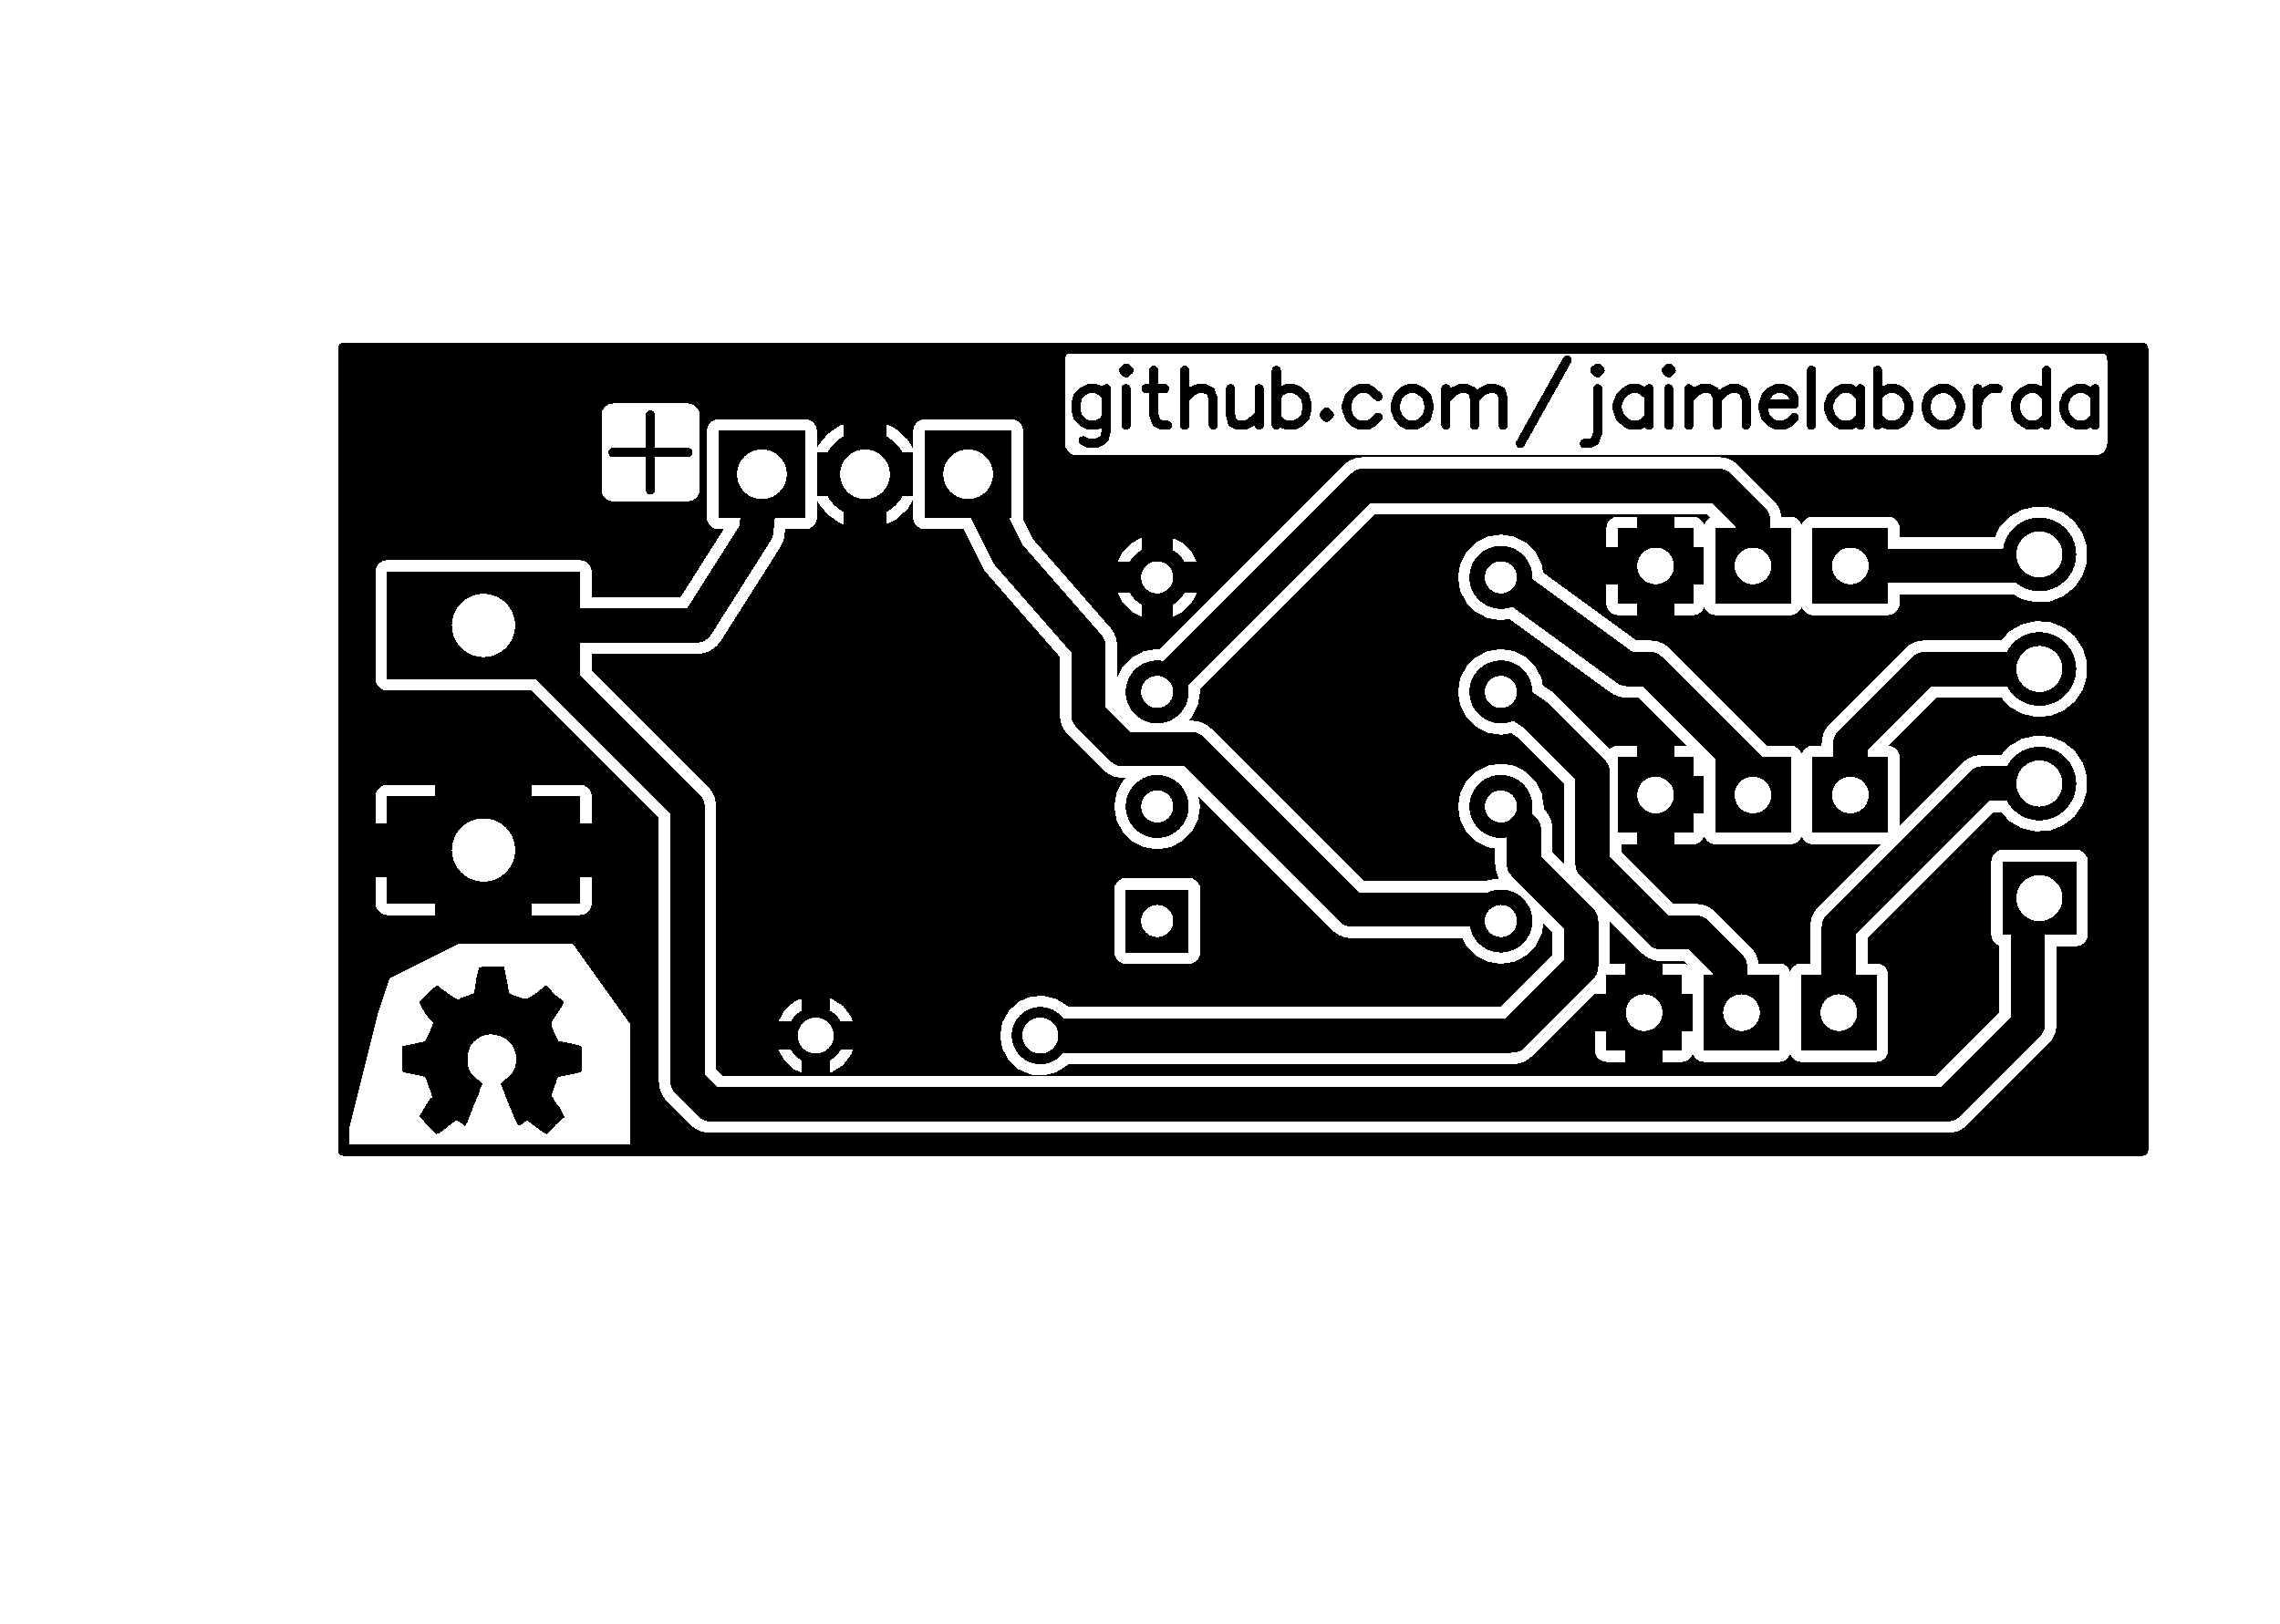 <svg xmlns="http://www.w3.org/2000/svg"  shape-rendering="crispEdges" xmlns:xlink="http://www.w3.org/1999/xlink" width="1.99in" height="1.418in" viewBox="4040 3039.6 199 141.8">      <style type="text/css">
      path, polyline, polygon { stroke-linejoin: round;}
      path, polyline, polygon, line { stroke-linecap: round;}
      rect, circle, ellipse, polyline, polygon, line, path { shape-rendering: crispEdges;}
      *[layerid="0"] { stroke: #FFFFFF; FILL: #FFFFFF;}
        *[layerid="1"] { stroke: #000000; fill: #000000;}        *[layerid="2"] { stroke: #000000; fill: #000000;}        *[layerid="3"] { stroke: #000000; fill: #000000;}        *[layerid="4"] { stroke: #000000; fill: #000000;}        *[layerid="5"] { stroke: #000000; fill: #000000;}        *[layerid="6"] { stroke: #000000; fill: #000000;}        *[layerid="7"] { stroke: #000000; fill: #000000;}        *[layerid="8"] { stroke: #000000; fill: #000000;}        *[layerid="9"] { stroke: #000000; fill: #000000;}        *[layerid="10"] { stroke: #000000; fill: #000000;}        *[layerid="11"] { stroke: #000000; fill: #000000;}        *[layerid="12"] { stroke: #000000; fill: #000000;}        *[layerid="13"] { stroke: #000000; fill: #000000;}        *[layerid="14"] { stroke: #000000; fill: #000000;}        *[layerid="15"] { stroke: #000000; fill: #000000;}        *[layerid="21"] { stroke: #000000; fill: #000000;}        *[layerid="22"] { stroke: #000000; fill: #000000;}        *[layerid="23"] { stroke: #000000; fill: #000000;}        *[layerid="24"] { stroke: #000000; fill: #000000;}          *[fill="none"] { fill: none; }
      *[stroke="none"] { stroke: none;}
      g[c_partid="part_pad"] > * + circle { fill: #FFFFFF;}
      g[c_partid="part_via"] > * + circle { fill: #FFFFFF;}
	g[c_partid="part_pad"] > polyline:nth-child(2) {stroke: #FFFFFF;}
	  </style><g transform="matrix(-1, 0, 0, 1, 8279, 0)">   <rect x="4040" y="3039.6" width="199" height="141.8" fill="#FFFFFF" stroke="none"/> <path d="M4052,3140 4052,3070 4209,3070 4209,3140 4206,3128 4205,3125 4199,3122 4189,3122 4184,3129 4184,3140zM4147.92,3133.48 4149.06,3133.4 4150.12,3132.94 4150.96,3132.14 4151.52,3131.14 4151.7,3130 4151.52,3128.86 4150.96,3127.86 4150.12,3127.06 4149.06,3126.6 4147.92,3126.52 4146.8,3126.8 4145.82,3127.42 4145.76,3127.5 4108.02,3127.5 4103.5,3122.98 4103.5,3121.02 4104.3,3120.22 4104.44,3121.16 4104.98,3122.2 4105.8,3123.02 4106.84,3123.56 4108,3123.74 4109.16,3123.56 4110.2,3123.02 4111.02,3122.2 4111.38,3121.5 4121,3121.5 4121.4,3121.46 4121.78,3121.38 4122.14,3121.22 4122.46,3121.02 4122.76,3120.76 4134.4,3109.12 4134.26,3110 4134.44,3111.16 4134.98,3112.2 4135.8,3113.02 4136.84,3113.56 4138,3113.74 4139.16,3113.56 4140.2,3113.02 4141.02,3112.2 4141.56,3111.16 4141.74,3110 4141.56,3108.84 4141.02,3107.8 4140.72,3107.5 4141,3107.5 4141.4,3107.46 4141.78,3107.38 4142.14,3107.22 4142.46,3107.02 4142.76,3106.76 4145.76,3103.76 4146.02,3103.46 4146.22,3103.14 4146.38,3102.78 4146.46,3102.4 4146.5,3102 4146.5,3096.94 4152.88,3089.64 4153.12,3089.34 4153.18,3089.24 4154.9,3085.8 4158.3,3085.8 4158.6,3085.76 4158.88,3085.6 4159.1,3085.38 4159.26,3085.1 4159.3,3084.8 4159.3,3083.24 4159.78,3084.02 4160.74,3084.92 4161.6,3085.36 4161.6,3082.9 4159.3,3082.9 4159.3,3079.1 4161.6,3079.1 4161.6,3076.64 4160.74,3077.08 4159.78,3077.98 4159.3,3078.76 4159.3,3077.2 4159.26,3076.9 4159.1,3076.62 4158.88,3076.4 4158.6,3076.24 4158.3,3076.2 4150.7,3076.2 4150.4,3076.24 4150.12,3076.4 4149.9,3076.62 4149.74,3076.9 4149.7,3077.2 4149.7,3084.8 4149.72,3084.94 4148.88,3086.62 4142.12,3094.36 4141.9,3094.64 4141.72,3094.96 4141.6,3095.3 4141.52,3095.64 4141.5,3096 4141.5,3098.72 4141.02,3097.8 4140.2,3096.98 4139.16,3096.44 4138,3096.26 4137.8,3096.28 4121.76,3080.24 4121.46,3079.98 4121.14,3079.78 4120.78,3079.62 4120.4,3079.54 4120,3079.5 4089,3079.5 4088.6,3079.54 4088.22,3079.62 4087.86,3079.78 4087.54,3079.98 4087.24,3080.24 4084.24,3083.24 4083.98,3083.54 4083.78,3083.86 4083.62,3084.22 4083.54,3084.6 4083.54,3084.7 4082.7,3084.7 4082.4,3084.74 4082.12,3084.9 4081.9,3085.12 4081.76,3085.38 4081.6,3085.12 4081.38,3084.9 4081.1,3084.74 4080.8,3084.7 4074.2,3084.7 4073.9,3084.74 4073.62,3084.9 4073.4,3085.12 4073.24,3085.4 4073.2,3085.7 4073.2,3086.5 4064.9,3086.5 4064.48,3085.64 4063.62,3084.72 4062.54,3084.1 4061.32,3083.82 4060.06,3083.9 4058.9,3084.36 4057.92,3085.14 4057.22,3086.18 4056.84,3087.38 4056.84,3088.62 4057.22,3089.82 4057.92,3090.86 4058.9,3091.64 4060.06,3092.1 4061.32,3092.18 4062.54,3091.9 4063.24,3091.5 4073.2,3091.5 4073.2,3092.3 4073.24,3092.6 4073.4,3092.88 4073.62,3093.1 4073.9,3093.26 4074.2,3093.3 4080.8,3093.3 4081.1,3093.26 4081.38,3093.1 4081.6,3092.88 4081.76,3092.62 4081.9,3092.88 4082.12,3093.1 4082.4,3093.26 4082.7,3093.3 4089.3,3093.3 4089.6,3093.26 4089.88,3093.1 4090.1,3092.88 4090.26,3092.62 4090.4,3092.88 4090.62,3093.1 4090.9,3093.26 4091.2,3093.3 4092.86,3093.3 4092.86,3090.64 4090.3,3090.64 4090.3,3087.36 4092.86,3087.36 4092.86,3084.7 4091.2,3084.7 4090.9,3084.74 4090.62,3084.9 4090.4,3085.12 4090.26,3085.38 4090.1,3085.12 4089.88,3084.9 4089.72,3084.8 4090.02,3084.5 4118.98,3084.5 4134.28,3099.8 4134.26,3100 4134.44,3101.16 4134.98,3102.2 4135.28,3102.5 4135,3102.5 4134.6,3102.54 4134.22,3102.62 4133.86,3102.78 4133.54,3102.98 4133.24,3103.24 4119.98,3116.5 4109.28,3116.5 4109.16,3116.44 4108.14,3116.28 4108.22,3116.14 4108.38,3115.78 4108.46,3115.4 4108.5,3115 4108.5,3113.66 4109.16,3113.56 4110.2,3113.02 4111.02,3112.2 4111.56,3111.16 4111.74,3110 4111.56,3108.84 4111.02,3107.8 4110.2,3106.98 4109.16,3106.44 4108,3106.26 4106.84,3106.44 4105.8,3106.98 4104.98,3107.8 4104.44,3108.84 4104.26,3110 4104.28,3110.2 4104.24,3110.24 4103.98,3110.54 4103.78,3110.86 4103.62,3111.22 4103.54,3111.6 4103.5,3112 4103.5,3113.98 4102.5,3114.98 4102.5,3108.02 4106.56,3103.96 4107.1,3103.6 4108,3103.74 4109.16,3103.56 4110.2,3103.02 4111.02,3102.2 4111.56,3101.16 4111.74,3100 4111.56,3098.84 4111.02,3097.8 4110.2,3096.98 4109.16,3096.44 4108,3096.26 4106.84,3096.44 4105.8,3096.98 4104.98,3097.8 4104.44,3098.84 4104.34,3099.44 4103.62,3099.92 4103.3,3100.16 4103.24,3100.24 4098.48,3105 4098.38,3104.9 4098.1,3104.74 4097.8,3104.7 4096.14,3104.7 4096.14,3107.36 4097.5,3107.36 4097.5,3110.64 4096.14,3110.64 4096.14,3113.3 4097.5,3113.3 4097.5,3113.98 4092.98,3118.5 4091,3118.5 4090.6,3118.54 4090.22,3118.62 4089.86,3118.78 4089.54,3118.98 4089.24,3119.24 4086.24,3122.24 4085.98,3122.54 4085.78,3122.86 4085.62,3123.22 4085.54,3123.6 4085.54,3123.7 4083.7,3123.7 4083.4,3123.74 4083.12,3123.9 4082.9,3124.12 4082.76,3124.38 4082.6,3124.12 4082.38,3123.9 4082.1,3123.74 4081.8,3123.7 4081,3123.7 4081,3120.5 4080.96,3120.1 4080.88,3119.72 4080.72,3119.36 4080.52,3119.04 4080.26,3118.74 4074.82,3113.3 4080.8,3113.3 4081.1,3113.26 4081.38,3113.1 4081.6,3112.88 4081.76,3112.62 4081.9,3112.88 4082.12,3113.1 4082.4,3113.26 4082.7,3113.3 4089.3,3113.3 4089.6,3113.26 4089.88,3113.1 4090.1,3112.88 4090.26,3112.62 4090.4,3112.88 4090.62,3113.1 4090.9,3113.26 4091.2,3113.3 4092.86,3113.3 4092.86,3110.64 4090.3,3110.64 4090.3,3107.36 4092.86,3107.36 4092.86,3104.7 4091.82,3104.7 4096.02,3100.5 4097,3100.5 4097.32,3100.48 4097.62,3100.42 4097.92,3100.32 4098.2,3100.2 4098.48,3100.02 4107.28,3093.62 4108,3093.74 4109.16,3093.56 4110.2,3093.02 4111.02,3092.2 4111.56,3091.16 4111.74,3090 4111.56,3088.84 4111.02,3087.8 4110.2,3086.98 4109.16,3086.44 4108,3086.26 4106.84,3086.44 4105.8,3086.98 4104.98,3087.8 4104.44,3088.84 4104.32,3089.58 4096.18,3095.5 4095,3095.5 4094.6,3095.54 4094.22,3095.62 4093.86,3095.78 4093.54,3095.98 4093.24,3096.24 4084.78,3104.7 4082.7,3104.7 4082.4,3104.74 4082.12,3104.9 4081.9,3105.12 4081.76,3105.38 4081.6,3105.12 4081.38,3104.9 4081.1,3104.74 4080.8,3104.7 4080,3104.7 4080,3104.5 4079.96,3104.1 4079.88,3103.72 4079.72,3103.36 4079.52,3103.04 4079.26,3102.74 4072.76,3096.24 4072.46,3095.98 4072.14,3095.78 4071.78,3095.62 4071.4,3095.54 4071,3095.5 4064.34,3095.5 4063.62,3094.72 4062.54,3094.1 4061.32,3093.82 4060.06,3093.9 4058.9,3094.36 4057.92,3095.14 4057.22,3096.18 4056.84,3097.38 4056.84,3098.62 4057.22,3099.82 4057.92,3100.86 4058.9,3101.64 4060.06,3102.1 4061.32,3102.18 4062.54,3101.9 4063.62,3101.28 4064.34,3100.5 4069.98,3100.5 4074.18,3104.7 4073.9,3104.74 4073.62,3104.9 4073.4,3105.12 4073.24,3105.4 4073.2,3105.7 4073.2,3111.68 4067.76,3106.24 4067.46,3105.98 4067.14,3105.78 4066.78,3105.62 4066.4,3105.54 4066,3105.5 4064.34,3105.5 4063.62,3104.72 4062.54,3104.1 4061.32,3103.82 4060.06,3103.9 4058.9,3104.36 4057.92,3105.14 4057.22,3106.18 4056.84,3107.38 4056.84,3108.62 4057.22,3109.82 4057.92,3110.86 4058.9,3111.64 4060.06,3112.1 4061.32,3112.18 4062.54,3111.9 4063.62,3111.28 4064.34,3110.5 4064.98,3110.5 4076,3121.52 4076,3123.7 4075.2,3123.7 4074.9,3123.74 4074.62,3123.9 4074.4,3124.12 4074.24,3124.4 4074.2,3124.7 4074.2,3131.3 4074.24,3131.6 4074.4,3131.88 4074.62,3132.1 4074.9,3132.26 4075.2,3132.3 4081.8,3132.3 4082.1,3132.26 4082.38,3132.1 4082.6,3131.88 4082.76,3131.62 4082.9,3131.88 4083.12,3132.1 4083.4,3132.26 4083.7,3132.3 4090.3,3132.3 4090.6,3132.26 4090.88,3132.1 4091.1,3131.88 4091.26,3131.62 4091.4,3131.88 4091.62,3132.1 4091.9,3132.26 4092.2,3132.3 4093.86,3132.3 4093.86,3129.64 4091.3,3129.64 4091.3,3126.36 4093.86,3126.36 4093.86,3123.7 4092.2,3123.7 4091.9,3123.74 4091.62,3123.9 4092.02,3123.5 4094,3123.5 4094.4,3123.46 4094.78,3123.38 4095.14,3123.22 4095.46,3123.02 4095.76,3122.76 4098.5,3120.02 4098.5,3123.7 4097.14,3123.7 4097.14,3126.36 4099.8,3126.36 4099.8,3126.32 4105.24,3131.76 4105.54,3132.02 4105.86,3132.22 4106.22,3132.38 4106.6,3132.46 4107,3132.5 4145.76,3132.5 4145.82,3132.58 4146.8,3133.2zM4069,3138.5 4177,3138.5 4177.4,3138.46 4177.78,3138.38 4178.14,3138.22 4178.46,3138.02 4178.76,3137.76 4180.76,3135.76 4181.02,3135.46 4181.22,3135.14 4181.38,3134.78 4181.46,3134.4 4181.5,3134 4181.5,3111.02 4192.64,3099.88 4205.22,3099.88 4205.52,3099.84 4205.8,3099.68 4206.02,3099.46 4206.18,3099.18 4206.22,3098.88 4206.22,3089.5 4206.18,3089.2 4206.02,3088.92 4205.8,3088.7 4205.52,3088.54 4205.22,3088.5 4188.36,3088.5 4188.06,3088.54 4187.78,3088.7 4187.56,3088.92 4187.4,3089.2 4187.36,3089.5 4187.36,3091.7 4179.58,3091.7 4175.84,3085.8 4176.3,3085.8 4176.6,3085.76 4176.88,3085.6 4177.1,3085.38 4177.26,3085.1 4177.3,3084.8 4177.3,3077.2 4177.26,3076.9 4177.1,3076.62 4176.88,3076.4 4176.6,3076.24 4176.3,3076.2 4168.7,3076.2 4168.4,3076.24 4168.12,3076.4 4167.9,3076.62 4167.74,3076.9 4167.7,3077.2 4167.7,3078.74 4167.6,3078.5 4166.78,3077.5 4165.7,3076.74 4165.4,3076.64 4165.4,3079.1 4167.7,3079.1 4167.7,3082.9 4165.4,3082.9 4165.4,3085.36 4165.7,3085.26 4166.78,3084.5 4167.6,3083.5 4167.7,3083.26 4167.7,3084.8 4167.74,3085.1 4167.9,3085.38 4168.12,3085.6 4168.4,3085.76 4168.7,3085.8 4170.48,3085.8 4170.52,3086.24 4170.54,3086.48 4170.6,3086.7 4170.68,3086.92 4170.78,3087.14 4170.88,3087.34 4176.08,3095.54 4176.4,3095.94 4176.78,3096.26 4177.22,3096.5 4177.7,3096.64 4178.2,3096.7 4187.36,3096.7 4187.36,3098.12 4177.24,3108.24 4176.98,3108.54 4176.78,3108.86 4176.62,3109.22 4176.54,3109.6 4176.5,3110 4176.5,3132.98 4175.98,3133.5 4070.02,3133.5 4064.5,3127.98 4064.5,3122.16 4064.78,3122 4065,3121.78 4065.16,3121.5 4065.2,3121.2 4065.2,3114.78 4065.16,3114.48 4065,3114.2 4064.78,3113.98 4064.5,3113.82 4064.2,3113.78 4057.78,3113.78 4057.48,3113.82 4057.2,3113.98 4056.98,3114.2 4056.82,3114.48 4056.78,3114.78 4056.78,3121.2 4056.82,3121.5 4056.98,3121.78 4057.2,3122 4057.48,3122.16 4057.78,3122.2 4059.5,3122.2 4059.5,3129 4059.54,3129.4 4059.62,3129.78 4059.78,3130.14 4059.98,3130.46 4060.24,3130.76 4067.24,3137.76 4067.54,3138.02 4067.86,3138.22 4068.22,3138.38 4068.6,3138.46zM4056.08,3079.34 4145.04,3079.34 4145.34,3079.3 4145.62,3079.14 4145.84,3078.92 4146,3078.64 4146.04,3078.34 4146.04,3071.04 4146,3070.74 4145.84,3070.46 4145.62,3070.24 4145.34,3070.08 4145.04,3070.04 4056.08,3070.04 4055.78,3070.08 4055.5,3070.24 4055.28,3070.46 4055.12,3070.74 4055.08,3071.04 4055.08,3078.34 4055.12,3078.64 4055.28,3078.92 4055.5,3079.14 4055.78,3079.3zM4178.94,3083.36 4185.5,3083.36 4185.8,3083.32 4186.08,3083.16 4186.3,3082.94 4186.46,3082.66 4186.5,3082.36 4186.5,3075.82 4186.46,3075.52 4186.3,3075.24 4186.08,3075.02 4185.8,3074.86 4185.5,3074.82 4178.94,3074.82 4178.64,3074.86 4178.36,3075.02 4178.14,3075.24 4177.98,3075.52 4177.94,3075.82 4177.94,3082.36 4177.98,3082.66 4178.14,3082.94 4178.36,3083.16 4178.64,3083.32zM4169.04,3133.24 4169.72,3132.94 4170.56,3132.14 4171.06,3131.24 4169.04,3131.24zM4166.56,3133.24 4166.56,3131.24 4164.58,3131.24 4164.72,3131.66 4165.42,3132.58 4166.4,3133.2zM4096.14,3087.36 4098.8,3087.36 4098.8,3085.7 4098.76,3085.4 4098.6,3085.12 4098.38,3084.9 4098.1,3084.74 4097.8,3084.7 4096.14,3084.7zM4134.54,3088.64 4136.64,3088.64 4136.64,3086.54 4135.8,3086.98 4134.98,3087.8zM4139.36,3088.64 4141.46,3088.64 4141.02,3087.8 4140.2,3086.98 4139.36,3086.54zM4097.14,3132.3 4098.8,3132.3 4099.1,3132.26 4099.38,3132.1 4099.6,3131.88 4099.76,3131.6 4099.8,3131.3 4099.8,3129.64 4097.14,3129.64zM4096.14,3093.3 4097.8,3093.3 4098.1,3093.26 4098.38,3093.1 4098.6,3092.88 4098.76,3092.6 4098.8,3092.3 4098.8,3090.64 4096.14,3090.64zM4136.64,3093.46 4136.64,3091.36 4134.54,3091.36 4134.98,3092.2 4135.8,3093.02zM4169.04,3128.76 4171.06,3128.76 4170.56,3127.86 4169.72,3127.06 4169.04,3126.76zM4164.58,3128.76 4166.56,3128.76 4166.56,3126.76 4166.4,3126.8 4165.42,3127.42 4164.72,3128.34zM4139.36,3093.46 4140.2,3093.02 4141.02,3092.2 4141.46,3091.36 4139.36,3091.36zM4187.36,3111.46 4192.6,3111.46 4192.6,3108.1 4188.36,3108.1 4188.06,3108.14 4187.78,3108.3 4187.56,3108.52 4187.4,3108.8 4187.36,3109.1zM4201,3111.46 4206.22,3111.46 4206.22,3109.1 4206.18,3108.8 4206.02,3108.52 4205.8,3108.3 4205.52,3108.14 4205.22,3108.1 4201,3108.1zM4188.36,3119.48 4192.6,3119.48 4192.6,3116.14 4187.36,3116.14 4187.36,3118.48 4187.4,3118.78 4187.56,3119.06 4187.78,3119.28 4188.06,3119.44zM4201,3119.48 4205.22,3119.48 4205.52,3119.44 4205.8,3119.28 4206.02,3119.06 4206.18,3118.78 4206.22,3118.48 4206.22,3116.14 4201,3116.14zM4135.24,3123.74 4140.74,3123.74 4141.04,3123.7 4141.32,3123.54 4141.54,3123.32 4141.7,3123.04 4141.74,3122.74 4141.74,3117.24 4141.7,3116.94 4141.54,3116.66 4141.32,3116.44 4141.04,3116.28 4140.74,3116.24 4135.24,3116.24 4134.94,3116.28 4134.66,3116.44 4134.44,3116.66 4134.28,3116.94 4134.24,3117.24 4134.24,3122.74 4134.28,3123.04 4134.44,3123.32 4134.66,3123.54 4134.94,3123.7z"  layerid="2" stroke-width="0"  /> <polyline points="4159 3112.8 4159 3112.8" stroke-width="3"   stroke-linecap="round" fill="none" layerid="2"/> <polyline points="4196.8 3094.2 4194.8 3094.2 4179 3110 4179 3134 4177 3136 4069 3136 4062 3129 4062 3119 4061 3118" stroke-width="3"   stroke-linecap="round" fill="none" layerid="2"/> <polyline points="4077.5 3089 4062 3089 4061 3088" stroke-width="3"   stroke-linecap="round" fill="none" layerid="2"/> <polyline points="4077.5 3109 4077.5 3104.5 4071 3098 4061 3098" stroke-width="3"   stroke-linecap="round" fill="none" layerid="2"/> <polyline points="4078.5 3128 4078.5 3120.5 4066 3108 4061 3108" stroke-width="3"   stroke-linecap="round" fill="none" layerid="2"/> <polyline points="4086 3109 4086 3107 4095 3098 4097 3098 4108 3090" stroke-width="3"   stroke-linecap="round" fill="none" layerid="2"/> <polyline points="4108 3100 4105 3102 4100 3107 4100 3115 4094 3121 4091 3121 4088 3124 4088 3127 4087 3128" stroke-width="3"   stroke-linecap="round" fill="none" layerid="2"/> <polyline points="4196.8 3094.2 4178.2 3094.2 4173 3086 4173 3086 4172.5 3081" stroke-width="3"   stroke-linecap="round" fill="none" layerid="2"/> <polyline points="4154.5 3081 4151 3088 4144 3096 4144 3102 4141 3105 4135 3105 4127 3113 4121 3119 4109 3119 4108 3120" stroke-width="3"   stroke-linecap="round" fill="none" layerid="2"/> <polyline points="4086 3089 4086 3085 4089 3082 4120 3082 4138 3100" stroke-width="3"   stroke-linecap="round" fill="none" layerid="2"/> <polyline points="4148.2 3130 4107 3130 4101 3124 4101 3120 4106 3115 4106 3112 4108 3110" stroke-width="3"   stroke-linecap="round" fill="none" layerid="2"/>      <g c_partid="part_pad" c_type="pinpart" layerid="11" c_etype="pinpart">  <ellipse  xmlns="http://www.w3.org/2000/svg" cx="4167.8" cy="3130" rx="2.5" ry="2.5" stroke-width="0"  />  <circle cx="4167.8" cy="3130" r="1.57" stroke-width="0" /></g>      <g c_partid="part_pad" c_type="pinpart" layerid="11" c_etype="pinpart">  <ellipse  xmlns="http://www.w3.org/2000/svg" cx="4148.2" cy="3130" rx="2.5" ry="2.5" stroke-width="0"  />  <circle cx="4148.2" cy="3130" r="1.57" stroke-width="0" /></g>      <g c_partid="part_pad" c_type="pinpart" layerid="11" c_etype="pinpart">  <polygon  points="4135.25 3122.75 4135.25 3117.25 4140.75 3117.25 4140.75 3122.75" stroke-linecap="round" stroke-width="0" />  <circle cx="4138" cy="3120" r="1.4" stroke-width="0" /></g>      <g c_partid="part_pad" c_type="pinpart" layerid="11" c_etype="pinpart">  <ellipse  xmlns="http://www.w3.org/2000/svg" cx="4138" cy="3110" rx="2.75" ry="2.75" stroke-width="0"  />  <circle cx="4138" cy="3110" r="1.4" stroke-width="0" /></g>      <g c_partid="part_pad" c_type="pinpart" layerid="11" c_etype="pinpart">  <ellipse  xmlns="http://www.w3.org/2000/svg" cx="4138" cy="3100" rx="2.75" ry="2.75" stroke-width="0"  />  <circle cx="4138" cy="3100" r="1.4" stroke-width="0" /></g>      <g c_partid="part_pad" c_type="pinpart" layerid="11" c_etype="pinpart">  <ellipse  xmlns="http://www.w3.org/2000/svg" cx="4138" cy="3090" rx="2.75" ry="2.75" stroke-width="0"  />  <circle cx="4138" cy="3090" r="1.4" stroke-width="0" /></g>      <g c_partid="part_pad" c_type="pinpart" layerid="11" c_etype="pinpart">  <ellipse  xmlns="http://www.w3.org/2000/svg" cx="4108" cy="3090" rx="2.75" ry="2.75" stroke-width="0"  />  <circle cx="4108" cy="3090" r="1.4" stroke-width="0" /></g>      <g c_partid="part_pad" c_type="pinpart" layerid="11" c_etype="pinpart">  <ellipse  xmlns="http://www.w3.org/2000/svg" cx="4108" cy="3100" rx="2.75" ry="2.75" stroke-width="0"  />  <circle cx="4108" cy="3100" r="1.4" stroke-width="0" /></g>      <g c_partid="part_pad" c_type="pinpart" layerid="11" c_etype="pinpart">  <ellipse  xmlns="http://www.w3.org/2000/svg" cx="4108" cy="3110" rx="2.75" ry="2.75" stroke-width="0"  />  <circle cx="4108" cy="3110" r="1.4" stroke-width="0" /></g>      <g c_partid="part_pad" c_type="pinpart" layerid="11" c_etype="pinpart">  <ellipse  xmlns="http://www.w3.org/2000/svg" cx="4108" cy="3120" rx="2.75" ry="2.75" stroke-width="0"  />  <circle cx="4108" cy="3120" r="1.4" stroke-width="0" /></g>      <g c_partid="part_pad" c_type="pinpart" layerid="11" c_etype="pinpart">  <polygon  points="4097.8 3112.3 4091.2 3112.3 4091.2 3105.7 4097.8 3105.7" stroke-linecap="round" stroke-width="0" />  <circle cx="4094.5" cy="3109" r="1.6" stroke-width="0" /></g>      <g c_partid="part_pad" c_type="pinpart" layerid="11" c_etype="pinpart">  <polygon  points="4089.3 3112.3 4082.7 3112.3 4082.7 3105.7 4089.3 3105.7" stroke-linecap="round" stroke-width="0" />  <circle cx="4086" cy="3109" r="1.6" stroke-width="0" /></g>      <g c_partid="part_pad" c_type="pinpart" layerid="11" c_etype="pinpart">  <polygon  points="4080.8 3112.3 4074.2 3112.3 4074.2 3105.7 4080.8 3105.7" stroke-linecap="round" stroke-width="0" />  <circle cx="4077.5" cy="3109" r="1.6" stroke-width="0" /></g>      <g c_partid="part_pad" c_type="pinpart" layerid="11" c_etype="pinpart">  <polygon  points="4098.8 3131.3 4092.2 3131.3 4092.2 3124.7 4098.8 3124.7" stroke-linecap="round" stroke-width="0" />  <circle cx="4095.5" cy="3128" r="1.6" stroke-width="0" /></g>      <g c_partid="part_pad" c_type="pinpart" layerid="11" c_etype="pinpart">  <polygon  points="4090.3 3131.3 4083.7 3131.3 4083.7 3124.7 4090.3 3124.7" stroke-linecap="round" stroke-width="0" />  <circle cx="4087" cy="3128" r="1.6" stroke-width="0" /></g>      <g c_partid="part_pad" c_type="pinpart" layerid="11" c_etype="pinpart">  <polygon  points="4081.8 3131.3 4075.2 3131.3 4075.2 3124.7 4081.8 3124.7" stroke-linecap="round" stroke-width="0" />  <circle cx="4078.5" cy="3128" r="1.6" stroke-width="0" /></g>      <g c_partid="part_pad" c_type="pinpart" layerid="11" c_etype="pinpart">  <polygon  points="4097.8 3092.3 4091.2 3092.3 4091.2 3085.7 4097.8 3085.7" stroke-linecap="round" stroke-width="0" />  <circle cx="4094.5" cy="3089" r="1.6" stroke-width="0" /></g>      <g c_partid="part_pad" c_type="pinpart" layerid="11" c_etype="pinpart">  <polygon  points="4089.3 3092.3 4082.7 3092.3 4082.7 3085.7 4089.3 3085.7" stroke-linecap="round" stroke-width="0" />  <circle cx="4086" cy="3089" r="1.6" stroke-width="0" /></g>      <g c_partid="part_pad" c_type="pinpart" layerid="11" c_etype="pinpart">  <polygon  points="4080.8 3092.3 4074.2 3092.3 4074.2 3085.7 4080.8 3085.7" stroke-linecap="round" stroke-width="0" />  <circle cx="4077.5" cy="3089" r="1.6" stroke-width="0" /></g>      <g c_partid="part_pad" c_type="pinpart" layerid="11" c_etype="pinpart">  <polygon  points="4057.785 3121.215 4057.785 3114.785 4064.215 3114.785 4064.215 3121.215" stroke-linecap="round" stroke-width="0" />  <circle cx="4061" cy="3118" r="2.01" stroke-width="0" /></g>      <g c_partid="part_pad" c_type="pinpart" layerid="11" c_etype="pinpart">  <ellipse  xmlns="http://www.w3.org/2000/svg" cx="4061" cy="3108" rx="3.215" ry="3.215" stroke-width="0"  />  <circle cx="4061" cy="3108" r="2.01" stroke-width="0" /></g>      <g c_partid="part_pad" c_type="pinpart" layerid="11" c_etype="pinpart">  <ellipse  xmlns="http://www.w3.org/2000/svg" cx="4061" cy="3098" rx="3.215" ry="3.215" stroke-width="0"  />  <circle cx="4061" cy="3098" r="2.01" stroke-width="0" /></g>      <g c_partid="part_pad" c_type="pinpart" layerid="11" c_etype="pinpart">  <ellipse  xmlns="http://www.w3.org/2000/svg" cx="4061" cy="3088" rx="3.215" ry="3.215" stroke-width="0"  />  <circle cx="4061" cy="3088" r="2.01" stroke-width="0" /></g>      <g c_partid="part_pad" c_type="pinpart" layerid="11" c_etype="pinpart">  <polygon  points="4205.235 3098.885 4188.365 3098.885 4188.365 3089.515 4205.235 3089.515" stroke-linecap="round" stroke-width="0" />  <circle cx="4196.8" cy="3094.2" r="2.76" stroke-width="0" /></g>      <g c_partid="part_pad" c_type="pinpart" layerid="11" c_etype="pinpart">  <polygon  points="4205.235 3118.485 4188.365 3118.485 4188.365 3109.115 4205.235 3109.115" stroke-linecap="round" stroke-width="0" />  <circle cx="4196.8" cy="3113.8" r="2.76" stroke-width="0" /></g>      <g c_partid="part_pad" c_type="pinpart" layerid="11" c_etype="pinpart">  <polygon  points="4176.3 3084.8 4168.7 3084.8 4168.7 3077.2 4176.3 3077.2" stroke-linecap="round" stroke-width="0" />  <circle cx="4172.5" cy="3081" r="2.17" stroke-width="0" /></g>      <g c_partid="part_pad" c_type="pinpart" layerid="11" c_etype="pinpart">  <ellipse  xmlns="http://www.w3.org/2000/svg" cx="4163.5" cy="3081" rx="3.8" ry="3.8" stroke-width="0"  />  <circle cx="4163.5" cy="3081" r="2.17" stroke-width="0" /></g>      <g c_partid="part_pad" c_type="pinpart" layerid="11" c_etype="pinpart">  <polygon  points="4158.3 3084.8 4150.7 3084.8 4150.7 3077.2 4158.3 3077.2" stroke-linecap="round" stroke-width="0" />  <circle cx="4154.5" cy="3081" r="2.17" stroke-width="0" /></g> <polyline points="4052 3070 4209 3070 4209 3140 4052 3140 4052 3070" stroke-width="1"   stroke-linecap="round" fill="none" layerid="10"/><path d="M 4142.43 3073.53 L 4142.43 3077.15 L 4142.6 3077.84 L 4142.85 3078.08 L 4143.34 3078.32 L 4143.97 3078.32 L 4144.47 3078.08 M 4142.43 3074.22 L 4142.85 3073.76 L 4143.34 3073.53 L 4143.97 3073.53 L 4144.47 3073.76 L 4144.93 3074.22 L 4145.1 3074.88 L 4145.1 3075.34 L 4144.93 3076.03 L 4144.47 3076.49 L 4143.97 3076.72 L 4143.34 3076.72 L 4142.85 3076.49 L 4142.43 3076.03 M 4140.93 3071.93 L 4140.72 3072.15 L 4140.47 3071.93 L 4140.72 3071.72 L 4140.93 3071.93 M 4140.72 3073.53 L 4140.72 3076.72 M 4138.3 3071.93 L 4138.3 3075.82 L 4138.05 3076.49 L 4137.59 3076.72 L 4137.1 3076.72 M 4138.97 3073.53 L 4137.35 3073.53 M 4135.6 3071.93 L 4135.6 3076.72 M 4135.6 3074.43 L 4134.97 3073.76 L 4134.47 3073.53 L 4133.84 3073.53 L 4133.35 3073.76 L 4133.1 3074.43 L 4133.1 3076.72 M 4131.6 3073.53 L 4131.6 3075.82 L 4131.43 3076.49 L 4130.97 3076.72 L 4130.3 3076.72 L 4129.84 3076.49 L 4129.1 3075.82 M 4129.1 3073.53 L 4129.1 3076.72 M 4127.6 3071.93 L 4127.6 3076.72 M 4127.6 3074.22 L 4127.22 3073.76 L 4126.72 3073.53 L 4126.05 3073.53 L 4125.59 3073.76 L 4125.1 3074.22 L 4124.93 3074.88 L 4124.93 3075.34 L 4125.1 3076.03 L 4125.59 3076.49 L 4126.05 3076.72 L 4126.72 3076.72 L 4127.22 3076.49 L 4127.6 3076.03 M 4123.22 3075.58 L 4123.43 3075.82 L 4123.22 3076.03 L 4122.97 3075.82 L 4123.22 3075.58 M 4118.72 3074.22 L 4119.22 3073.76 L 4119.6 3073.53 L 4120.34 3073.53 L 4120.8 3073.76 L 4121.22 3074.22 L 4121.47 3074.88 L 4121.47 3075.34 L 4121.22 3076.03 L 4120.8 3076.49 L 4120.34 3076.72 L 4119.6 3076.72 L 4119.22 3076.49 L 4118.72 3076.03 M 4116.09 3073.53 L 4116.55 3073.76 L 4116.97 3074.22 L 4117.22 3074.88 L 4117.22 3075.34 L 4116.97 3076.03 L 4116.55 3076.49 L 4116.09 3076.72 L 4115.43 3076.72 L 4114.97 3076.49 L 4114.47 3076.03 L 4114.3 3075.34 L 4114.3 3074.88 L 4114.47 3074.22 L 4114.97 3073.76 L 4115.43 3073.53 L 4116.09 3073.53 M 4112.8 3073.53 L 4112.8 3076.72 M 4112.8 3074.43 L 4112.09 3073.76 L 4111.6 3073.53 L 4110.97 3073.53 L 4110.47 3073.76 L 4110.3 3074.43 L 4110.3 3076.72 M 4110.3 3074.43 L 4109.59 3073.76 L 4109.1 3073.53 L 4108.47 3073.53 L 4107.97 3073.76 L 4107.8 3074.43 L 4107.8 3076.72 M 4102.22 3071.03 L 4106.3 3078.32 M 4099.8 3071.93 L 4099.55 3072.15 L 4099.34 3071.93 L 4099.55 3071.72 L 4099.8 3071.93 M 4099.55 3073.53 L 4099.55 3077.38 L 4099.8 3078.08 L 4100.22 3078.32 L 4100.72 3078.32 M 4095.06 3073.53 L 4095.06 3076.72 M 4095.06 3074.22 L 4095.55 3073.76 L 4095.97 3073.53 L 4096.71 3073.53 L 4097.1 3073.76 L 4097.59 3074.22 L 4097.84 3074.88 L 4097.84 3075.34 L 4097.59 3076.03 L 4097.1 3076.49 L 4096.71 3076.72 L 4095.97 3076.72 L 4095.55 3076.49 L 4095.06 3076.03 M 4093.56 3071.93 L 4093.35 3072.15 L 4093.13 3071.93 L 4093.35 3071.72 L 4093.56 3071.93 M 4093.35 3073.53 L 4093.35 3076.72 M 4091.59 3073.53 L 4091.59 3076.72 M 4091.59 3074.43 L 4090.93 3073.76 L 4090.47 3073.53 L 4089.81 3073.53 L 4089.34 3073.76 L 4089.09 3074.43 L 4089.09 3076.72 M 4089.09 3074.43 L 4088.43 3073.76 L 4087.97 3073.53 L 4087.31 3073.53 L 4086.85 3073.76 L 4086.6 3074.43 L 4086.6 3076.72 M 4085.1 3074.88 L 4082.39 3074.88 L 4082.39 3074.43 L 4082.6 3073.99 L 4082.85 3073.76 L 4083.31 3073.53 L 4083.97 3073.53 L 4084.44 3073.76 L 4084.89 3074.22 L 4085.1 3074.88 L 4085.1 3075.34 L 4084.89 3076.03 L 4084.44 3076.49 L 4083.97 3076.72 L 4083.31 3076.72 L 4082.85 3076.49 L 4082.39 3076.03 M 4080.89 3071.93 L 4080.89 3076.72 M 4076.63 3073.53 L 4076.63 3076.72 M 4076.63 3074.22 L 4077.09 3073.76 L 4077.48 3073.53 L 4078.26 3073.53 L 4078.69 3073.76 L 4079.14 3074.22 L 4079.39 3074.88 L 4079.39 3075.34 L 4079.14 3076.03 L 4078.69 3076.49 L 4078.26 3076.72 L 4077.48 3076.72 L 4077.09 3076.49 L 4076.63 3076.03 M 4075.13 3071.93 L 4075.13 3076.72 M 4075.13 3074.22 L 4074.68 3073.76 L 4074.19 3073.53 L 4073.51 3073.53 L 4073.05 3073.76 L 4072.63 3074.22 L 4072.38 3074.88 L 4072.38 3075.34 L 4072.63 3076.03 L 4073.05 3076.49 L 4073.51 3076.72 L 4074.19 3076.72 L 4074.68 3076.49 L 4075.13 3076.03 M 4069.69 3073.53 L 4070.19 3073.76 L 4070.68 3074.22 L 4070.88 3074.88 L 4070.88 3075.34 L 4070.68 3076.03 L 4070.19 3076.49 L 4069.69 3076.72 L 4069.05 3076.72 L 4068.59 3076.49 L 4068.14 3076.03 L 4067.89 3075.34 L 4067.89 3074.88 L 4068.14 3074.22 L 4068.59 3073.76 L 4069.05 3073.53 L 4069.69 3073.53 M 4066.39 3073.53 L 4066.39 3076.72 M 4066.39 3074.88 L 4066.19 3074.22 L 4065.69 3073.76 L 4065.3 3073.53 L 4064.6 3073.53 M 4060.38 3071.93 L 4060.38 3076.72 M 4060.38 3074.22 L 4060.84 3073.76 L 4061.3 3073.53 L 4061.94 3073.53 L 4062.39 3073.76 L 4062.88 3074.22 L 4063.1 3074.88 L 4063.1 3075.34 L 4062.88 3076.03 L 4062.39 3076.49 L 4061.94 3076.72 L 4061.3 3076.72 L 4060.84 3076.49 L 4060.38 3076.03 M 4056.14 3073.53 L 4056.14 3076.72 M 4056.14 3074.22 L 4056.6 3073.76 L 4057.05 3073.53 L 4057.69 3073.53 L 4058.19 3073.76 L 4058.64 3074.22 L 4058.88 3074.88 L 4058.88 3075.34 L 4058.64 3076.03 L 4058.19 3076.49 L 4057.69 3076.72 L 4057.05 3076.72 L 4056.6 3076.49 L 4056.14 3076.03" fill="none" layerid="2"  stroke-linecap="round" stroke-width="0.8" /><path d="M 4182.23 3075.83 L 4182.23 3082.37 M 4185.5 3079.1 L 4178.95 3079.1" fill="none" layerid="2"  stroke-linecap="round" stroke-width="0.8" /><g id="gge539" layerid="2" c_partid="part_svg" c_shapetype="group"><path d="M 4195 3124 C 4195 3124.1 4194.9 3124.5 4194.8 3125 C 4194.7 3125.5 4194.6 3126.1 4194.6 3126.1 C 4194.6 3126.3 4194.5 3126.4 4193.8 3126.6 C 4193 3126.9 4193.2 3126.9 4192.2 3126.3 C 4191.9 3126 4191.5 3125.8 4191.5 3125.7 L 4191.3 3125.6 L 4190.6 3126.4 C 4190.2 3126.7 4189.8 3127 4189.8 3127.1 C 4189.8 3127.2 4189.9 3127.4 4190.3 3128 C 4191 3129 4191 3128.8 4190.6 3129.8 C 4190.3 3130.4 4190.3 3130.5 4190.2 3130.5 C 4190.1 3130.5 4189.6 3130.6 4189.1 3130.7 C 4188.6 3130.8 4188.3 3130.9 4188.2 3131 C 4188.2 3131.1 4188.2 3133 4188.2 3133.1 C 4188.3 3133.2 4188.6 3133.3 4189.2 3133.4 C 4189.7 3133.5 4190.2 3133.6 4190.2 3133.6 C 4190.3 3133.6 4190.3 3133.7 4190.4 3133.8 C 4190.4 3134 4190.6 3134.4 4190.7 3134.7 L 4190.9 3135.3 L 4190.7 3135.5 C 4190.6 3135.7 4190.4 3136 4190.2 3136.2 C 4190.1 3136.4 4189.9 3136.7 4189.9 3136.8 L 4189.7 3137.1 L 4190.5 3137.8 C 4190.9 3138.3 4191.3 3138.6 4191.3 3138.6 C 4191.3 3138.6 4191.7 3138.4 4192.2 3138 L 4193 3137.4 L 4193.4 3137.7 C 4193.7 3137.9 4193.8 3137.9 4193.8 3137.8 C 4194 3137.6 4195.3 3134.2 4195.3 3134.2 C 4195.2 3134.1 4195.1 3134 4194.9 3133.8 C 4194.5 3133.6 4194.3 3133.3 4194.1 3132.9 C 4193.6 3131.7 4194.3 3130.2 4195.6 3130 C 4196.4 3129.7 4197.3 3130.1 4197.8 3130.7 C 4198.1 3131.2 4198.2 3131.6 4198.2 3132.2 C 4198.2 3132.9 4197.9 3133.5 4197.2 3133.9 C 4197 3134 4196.9 3134.2 4196.9 3134.2 C 4196.9 3134.2 4197 3134.5 4197.1 3134.7 C 4197.1 3134.9 4197.4 3135.5 4197.7 3136.2 C 4197.9 3136.9 4198.2 3137.4 4198.2 3137.6 C 4198.3 3137.7 4198.4 3137.9 4198.4 3137.9 C 4198.4 3137.9 4198.6 3137.8 4198.8 3137.6 L 4199.2 3137.4 L 4200 3138 C 4200.4 3138.4 4200.8 3138.6 4200.9 3138.6 C 4201 3138.6 4202.4 3137.1 4202.4 3137 C 4202.4 3137 4202.1 3136.6 4201.9 3136.2 C 4201.6 3135.7 4201.4 3135.4 4201.3 3135.4 C 4201.3 3135.3 4201.3 3135.1 4201.6 3134.4 C 4201.7 3134 4201.9 3133.6 4201.9 3133.6 C 4201.9 3133.6 4202.4 3133.5 4202.8 3133.4 C 4203.3 3133.3 4203.8 3133.2 4203.8 3133.2 C 4203.9 3133.2 4203.9 3133.1 4203.9 3132 C 4203.9 3130.9 4203.9 3130.9 4203.8 3130.9 C 4203.7 3130.9 4203.3 3130.8 4202.8 3130.7 C 4202.3 3130.6 4201.9 3130.5 4201.9 3130.5 C 4201.9 3130.5 4201.7 3130.1 4201.5 3129.7 L 4201.2 3128.9 L 4201.8 3128.2 C 4202.1 3127.7 4202.4 3127.2 4202.4 3127.1 C 4202.4 3127 4201 3125.6 4200.8 3125.6 C 4200.8 3125.6 4200.5 3125.9 4200.2 3126.1 C 4199.8 3126.4 4199.5 3126.6 4199.3 3126.7 L 4199 3126.9 L 4198.8 3126.7 C 4198.3 3126.6 4197.7 3126.3 4197.6 3126.3 C 4197.6 3126.3 4197.6 3126.1 4197.4 3124.9 C 4197.3 3124.5 4197.2 3124.1 4197.2 3124.1 C 4197.1 3124 4196.9 3124 4196.1 3124 C 4195.5 3124 4195 3124 4195 3124" id="gge540" stroke="none"/></g></g></svg>